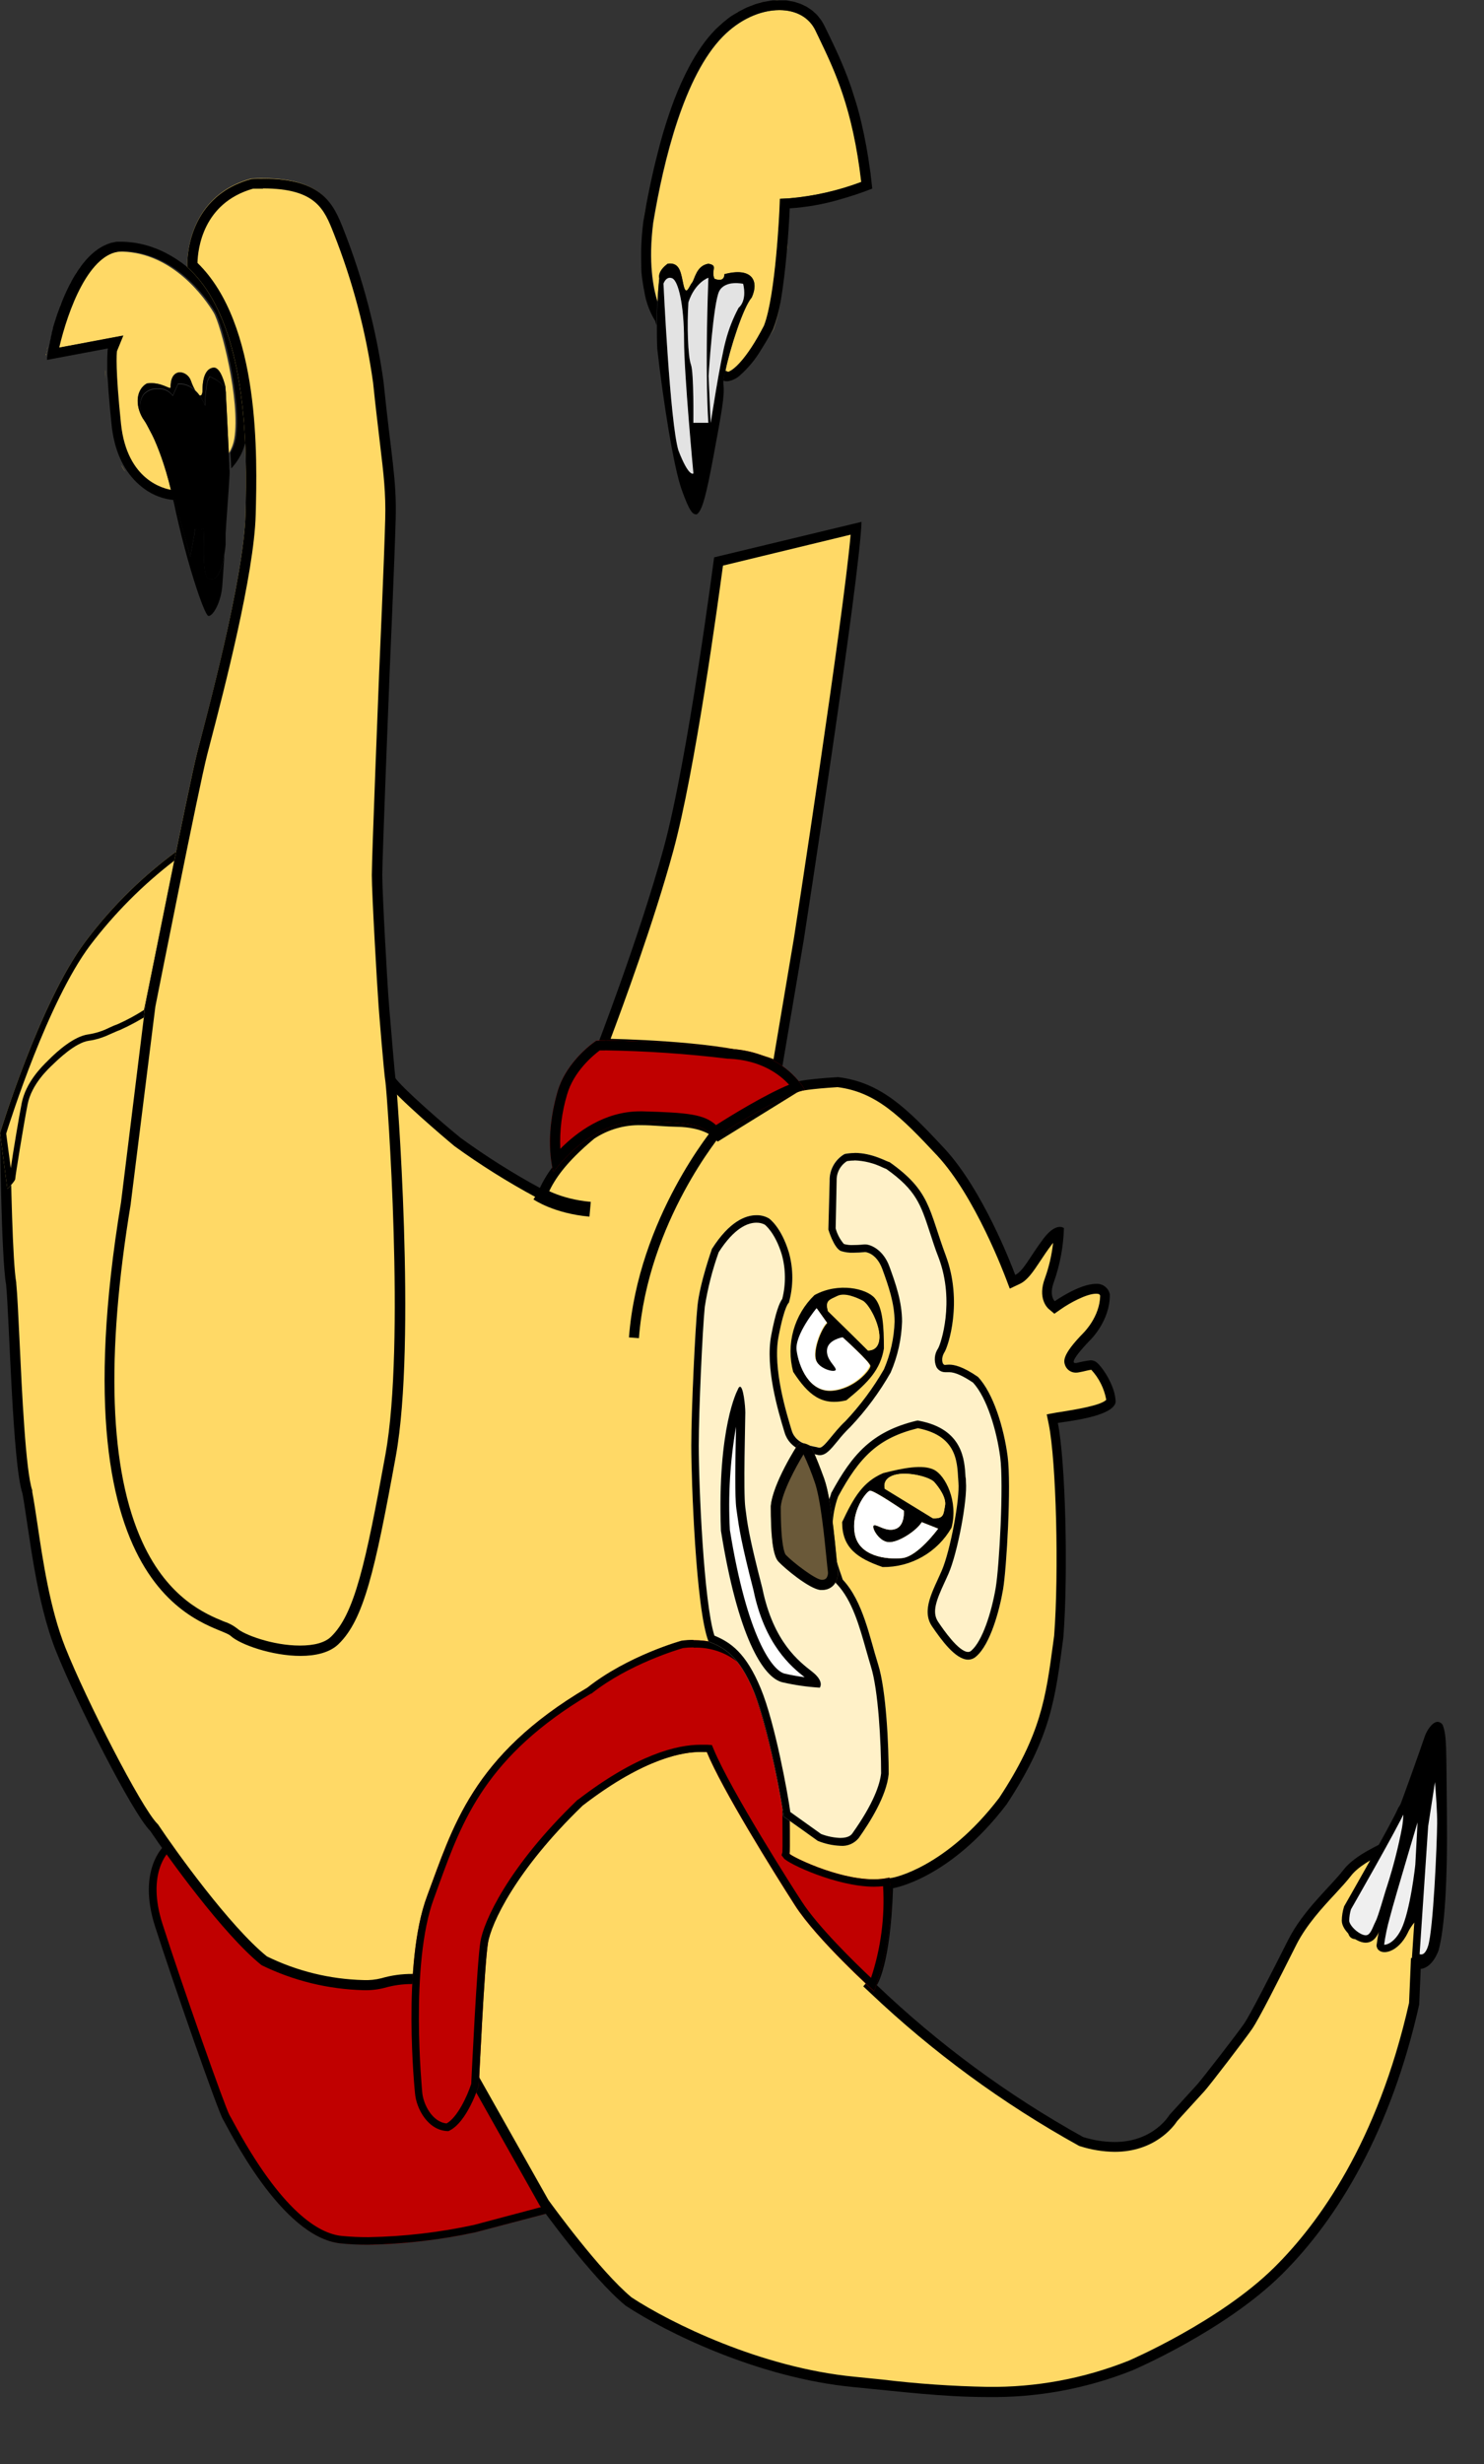 <svg width="200" height="332" viewBox="0 0 200 332" fill="none" xmlns="http://www.w3.org/2000/svg">
<rect x="0" y="0" width="200" height="332" fill="#333333" stroke="none"/>
<g id="Sloth">
<g id="Sloth_2">
<path id="Vector" d="M22.172 248.682C22.172 248.682 18.483 251.905 20.942 259.57C23.402 267.234 29.415 284.468 30.1 285.572C30.785 286.675 37.887 301.446 45.95 302.267C54.013 303.088 64.124 300.766 64.124 300.766L75.056 297.893L57.701 265.861C57.701 265.861 41.3 264.906 39.392 263.123C37.484 261.339 29.415 254.186 29.139 254.072C28.864 253.957 23.677 247.114 23.677 247.114L22.172 248.682Z" fill="#C00000"/>
<path id="Vector_2" d="M23.583 248.641C27.547 253.85 28.286 254.698 28.608 254.906C29.28 255.424 36.832 262.107 38.687 263.843C40.541 265.579 52.588 266.534 57.063 266.817L73.537 297.22L63.896 299.784C59.219 300.798 54.456 301.353 49.672 301.439C48.463 301.445 47.254 301.388 46.05 301.271C42.98 300.962 37.948 298.021 31.377 285.794C31.168 285.397 31.041 285.161 30.953 285.033C30.315 283.916 24.557 267.537 21.903 259.247C19.699 252.383 22.709 249.536 22.83 249.428H22.871V249.395L23.542 248.675L23.583 248.641ZM23.637 247.127L22.131 248.695C22.131 248.695 18.443 251.918 20.902 259.583C23.361 267.248 29.374 284.481 30.06 285.585C30.745 286.689 37.847 301.459 45.909 302.28C47.146 302.404 48.389 302.462 49.632 302.455C54.492 302.37 59.332 301.809 64.084 300.78L75.015 297.906L57.661 265.875C57.661 265.875 41.26 264.919 39.352 263.136C37.444 261.353 29.374 254.2 29.099 254.085C28.823 253.971 23.637 247.127 23.637 247.127Z" fill="black"/>
<path id="Vector_3" d="M133.08 322.327C128.329 322.235 123.586 321.898 118.869 321.318L115.093 320.941C102.254 319.703 89.951 313.539 84.677 310.12C80.283 306.473 73.726 297.402 73.302 296.816L56.364 266.656H55.988H55.585C54.239 266.647 52.9 266.833 51.607 267.207C50.747 267.425 49.86 267.518 48.974 267.483C44.336 267.367 39.779 266.244 35.617 264.193C30.544 260.155 23.052 249.684 20.835 246.326V246.272L20.788 246.225C18.47 243.931 11.093 229.557 8.17 222.229C6.087 216.993 5.127 210.513 4.354 205.298C4.125 203.797 3.917 202.384 3.682 201.146V201.092V201.045C2.768 198.353 2.285 188.104 1.928 180.594C1.774 177.23 1.633 174.37 1.498 172.997C0.887 169.7 0.699 154.222 0.679 152.776C3.769 143.072 11.462 137.931 17.388 135.326C18.247 135.008 19.161 134.866 20.076 134.909C29.482 134.909 51.486 144.33 52.709 145.535C53.657 147.076 60.1 152.607 61.679 153.879C65.124 156.384 68.734 158.655 72.483 160.676L73.081 160.952L73.343 160.353C74.196 158.556 75.62 156.268 79.692 152.876C81.679 151.553 84.025 150.874 86.411 150.932C87.251 150.932 88.07 150.986 88.937 151.039C89.696 151.093 90.482 151.14 91.289 151.154C94.93 151.221 96.449 152.601 96.462 152.614L96.838 152.964L97.282 152.701L107.36 146.443C107.36 146.443 108.22 146.1 112.903 145.804C118.406 146.517 121.765 149.842 126.777 155.225C132.011 160.851 136.009 171.564 136.184 172.048L136.439 172.721L137.111 172.405C137.984 171.988 138.663 170.965 139.604 169.552C140.054 168.879 140.558 168.112 141.149 167.324C141.901 166.335 142.432 166.079 142.694 166.019C142.585 168.224 142.157 170.403 141.424 172.486C140.564 174.753 141.592 175.743 141.713 175.85L142.11 176.2L142.54 175.897C143.413 175.278 146.033 173.683 147.693 173.683C147.964 173.646 148.239 173.71 148.465 173.865C148.691 174.019 148.852 174.252 148.916 174.518C148.916 177.735 146.497 180.07 146.477 180.096C143.729 182.903 143.998 183.535 144.125 183.838C144.193 183.997 144.308 184.132 144.454 184.224C144.601 184.315 144.772 184.359 144.945 184.349C145.034 184.358 145.124 184.358 145.214 184.349C145.603 184.275 145.886 184.201 146.181 184.141C146.442 184.064 146.71 184.014 146.981 183.993C147.099 183.994 147.215 184.026 147.317 184.087C147.787 184.349 149.641 186.907 149.682 188.892C149.547 189.363 148.479 190.238 143.171 190.991L142.439 191.099L141.767 191.227L141.901 191.9C142.923 196.92 143.312 211.94 142.647 220.587L142.513 221.589C141.498 229.113 140.833 234.079 135.122 242.787C127.731 252.504 120.341 253.769 120.274 253.782L119.723 253.87V254.428C119.393 264.421 117.667 267.113 117.653 267.14L117.331 267.611L117.747 268.008C126.159 275.996 135.549 282.883 145.691 288.506H145.751H145.818C147.252 288.97 148.747 289.215 150.253 289.232C155.5 289.232 157.825 285.868 158.168 285.329C158.544 284.919 161.252 281.965 161.883 281.292C162.515 280.619 167.319 274.334 168.226 273.001C169.133 271.669 171.76 266.494 174.199 261.669C175.542 258.977 177.719 256.649 179.453 254.778C180.293 253.877 181.012 253.103 181.562 252.383C182.651 250.963 184.68 249.913 185.889 249.287C186.689 248.87 186.978 248.715 187.153 248.48C187.712 247.431 188.192 246.343 188.59 245.223C188.826 244.651 189.094 243.998 189.148 243.877C189.403 243.46 192.615 234.288 192.635 234.207C192.884 233.42 193.529 232.652 193.764 232.652C193.8 232.676 193.831 232.706 193.858 232.74C194.254 233.877 194.268 235.088 194.308 240.371C194.308 241.522 194.308 242.861 194.348 244.408C194.449 253.298 194.066 259.57 193.253 262.578C192.494 264.516 191.526 264.596 191.486 264.596H190.868L190.814 265.215L190.613 269.98C186.319 288.977 178.264 300.04 172.257 305.975C164.752 313.377 152.504 318.666 152.376 318.72C146.244 321.183 139.686 322.409 133.08 322.327Z" fill="#FFD966"/>
<path id="Vector_4" d="M20.049 135.589C29.032 135.589 50.055 144.384 52.172 145.992C53.468 147.823 59.629 153.085 61.249 154.431C64.737 156.958 68.389 159.251 72.18 161.295L73.376 161.833L73.947 160.642C74.767 158.919 76.144 156.712 80.088 153.421C81.96 152.186 84.163 151.552 86.404 151.604C87.217 151.604 88.03 151.658 88.883 151.712C89.736 151.766 90.449 151.813 91.268 151.827C94.628 151.887 95.972 153.092 95.972 153.092L96.724 153.825L97.611 153.273L107.629 147.076C107.864 147.002 109.013 146.726 112.883 146.483C118.123 147.156 121.402 150.454 126.32 155.716C131.46 161.248 135.411 171.866 135.579 172.284L136.089 173.63L137.433 172.997C138.475 172.506 139.234 171.362 140.195 169.915C140.638 169.242 141.142 168.488 141.72 167.721L141.928 167.459C141.748 169.087 141.378 170.688 140.826 172.23C139.812 174.922 141.149 176.2 141.303 176.341L142.096 177.014L142.963 176.409C144.105 175.601 146.41 174.316 147.726 174.316C148.096 174.316 148.203 174.397 148.271 174.578C148.224 177.425 146.06 179.545 146.047 179.565C143.003 182.674 143.359 183.454 143.574 184.026C143.694 184.307 143.895 184.544 144.152 184.709C144.408 184.873 144.708 184.957 145.012 184.948C145.145 184.947 145.278 184.934 145.408 184.908C145.805 184.834 146.127 184.76 146.403 184.692C146.624 184.636 146.848 184.593 147.075 184.565C148.116 185.691 148.815 187.092 149.09 188.602C148.418 189.383 144.743 189.948 143.171 190.211L142.412 190.325L141.068 190.574L141.344 191.92C142.345 196.899 142.728 211.778 142.069 220.391L141.935 221.387C140.94 228.79 140.282 233.709 134.658 242.248C127.422 251.723 120.314 253.015 120.247 253.015L119.145 253.183V254.3C118.842 263.573 117.331 266.413 117.189 266.649L116.343 267.645L117.25 268.493C125.707 276.516 135.143 283.435 145.335 289.084L145.449 289.145L145.576 289.185C147.076 289.665 148.638 289.919 150.212 289.939C155.628 289.939 158.161 286.541 158.658 285.78L162.34 281.743C163.072 280.935 167.796 274.764 168.743 273.385C169.69 272.005 172.196 267.039 174.756 261.945C176.1 259.334 178.203 257.046 179.91 255.216C180.756 254.3 181.488 253.506 182.06 252.766C183.054 251.467 184.996 250.458 186.158 249.859C186.722 249.638 187.231 249.295 187.65 248.856C187.891 248.533 188.174 247.894 189.175 245.451C189.383 244.933 189.645 244.287 189.712 244.159L189.679 244.22C189.994 243.688 193.213 234.469 193.24 234.388C193.287 234.244 193.348 234.104 193.421 233.971C193.549 234.96 193.562 236.596 193.596 240.357C193.596 241.508 193.596 242.847 193.636 244.395C193.757 255.465 193.132 260.256 192.574 262.335C192.071 263.594 191.52 263.836 191.405 263.87L190.156 263.822L190.102 265.168L189.9 269.879C185.641 288.721 177.679 299.622 171.76 305.49C164.369 312.812 152.208 318.04 152.114 318.081C146.064 320.497 139.598 321.695 133.086 321.607C128.37 321.521 123.66 321.196 118.977 320.631L115.194 320.248C102.516 319.03 90.334 312.973 85.121 309.555C80.847 306.002 74.485 297.233 73.907 296.433L57.13 266.676L56.761 266.003L56.021 265.969H55.585C54.171 265.959 52.763 266.154 51.406 266.548C50.611 266.75 49.792 266.834 48.973 266.797C44.461 266.681 40.027 265.593 35.972 263.607C30.967 259.569 23.583 249.26 21.379 245.943L21.305 245.828L21.211 245.734C19.048 243.574 11.65 229.133 8.795 221.966C6.746 216.805 5.785 210.365 5.019 205.19C4.791 203.683 4.582 202.263 4.347 201.018V200.91V200.809C3.46 198.245 2.956 187.593 2.627 180.541C2.459 177.061 2.331 174.302 2.19 172.916V172.809C1.7 170.171 1.458 158.738 1.391 152.863C4.434 143.442 11.926 138.469 17.704 135.925C18.456 135.661 19.253 135.547 20.049 135.589ZM20.049 134.243C19.049 134.203 18.051 134.363 17.113 134.714C10.354 137.695 3.003 143.233 0 152.681C0 152.681 0.175 169.585 0.82 173.071C1.263 177.452 1.673 197.296 3.037 201.267C3.998 206.744 4.824 215.641 7.552 222.484C10.28 229.328 17.798 244.247 20.257 246.71C22.448 249.987 30.08 260.66 35.254 264.791C39.533 266.885 44.212 268.033 48.973 268.156C49.928 268.187 50.883 268.083 51.809 267.847C53.036 267.493 54.308 267.318 55.585 267.328H55.961L72.758 297.2C72.758 297.2 79.658 306.85 84.308 310.658C89.817 314.312 102.233 320.402 114.999 321.634C121.221 322.233 127.093 322.98 133.053 322.98C139.75 323.083 146.401 321.86 152.624 319.38C152.624 319.38 165.027 314.09 172.714 306.493C180.4 298.896 187.495 286.938 191.264 270.108L191.473 265.283C191.573 265.283 192.937 265.236 193.871 262.82C194.691 259.839 195.101 253.628 195 244.442C194.899 235.257 195 233.971 194.436 232.43C194.366 232.31 194.268 232.208 194.152 232.134C194.035 232.059 193.902 232.013 193.764 232C192.998 232 192.232 233.278 191.997 234.018C191.688 234.994 188.718 243.305 188.563 243.567C188.409 243.83 186.924 247.672 186.615 248.083C186.306 248.493 182.725 249.772 181.032 251.979C179.338 254.186 175.657 257.322 173.601 261.4C171.545 265.478 168.561 271.359 167.675 272.658C166.788 273.957 162.031 280.094 161.359 280.848L157.596 284.979C157.596 284.979 155.487 288.613 150.206 288.613C148.767 288.602 147.338 288.375 145.966 287.94C135.867 282.337 126.526 275.462 118.17 267.483C118.17 267.483 120.018 264.886 120.354 254.415C120.354 254.415 127.94 253.251 135.659 243.123C141.747 233.884 142.224 228.682 143.312 220.607C143.984 211.711 143.588 196.792 142.566 191.731C143.655 191.523 150.011 190.91 150.354 188.925C150.354 186.664 148.304 183.791 147.619 183.448C147.413 183.336 147.181 183.28 146.947 183.286C146.311 183.369 145.68 183.493 145.059 183.656H144.911C143.877 183.656 146.927 180.561 146.927 180.561C146.927 180.561 149.614 177.997 149.574 174.403C149.488 173.976 149.248 173.596 148.9 173.335C148.551 173.075 148.119 172.952 147.686 172.99C145.449 172.99 142.15 175.325 142.15 175.325C142.15 175.325 141.33 174.605 142.042 172.708C142.865 170.381 143.318 167.94 143.386 165.474C143.225 165.361 143.031 165.305 142.835 165.312C142.372 165.312 141.606 165.595 140.618 166.907C138.871 169.215 137.93 171.274 136.822 171.786C136.311 170.399 132.414 160.279 127.295 154.767C122.175 149.256 118.681 145.844 112.943 145.131C107.568 145.461 107.024 145.871 107.024 145.871L96.946 152.129C96.946 152.129 95.326 150.555 91.322 150.481C89.629 150.481 88.043 150.259 86.431 150.259C83.905 150.202 81.423 150.926 79.322 152.331C74.881 156.026 73.51 158.489 72.758 160.063C69.062 158.057 65.503 155.809 62.102 153.334C59.905 151.578 54.053 146.483 53.186 145.131C52.467 143.926 29.778 134.243 20.049 134.243Z" fill="black"/>
<path id="Vector_5" d="M8.688 39.804L8.902 39.326L8.688 39.804Z" fill="#FFD966"/>
<path id="Vector_6" d="M8.372 40.557L8.573 40.066L8.372 40.557Z" fill="#FFD966"/>
<path id="Vector_7" d="M8.076 41.311C8.137 41.143 8.204 40.981 8.271 40.813C8.204 40.981 8.17 41.143 8.076 41.311Z" fill="#FFD966"/>
<path id="Vector_8" d="M7.801 42.051C7.861 41.877 7.922 41.708 7.989 41.533C7.922 41.715 7.861 41.883 7.801 42.051Z" fill="#FFD966"/>
<path id="Vector_9" d="M7.317 43.505C7.371 43.33 7.431 43.148 7.492 42.967C7.431 43.148 7.371 43.33 7.317 43.505Z" fill="#FFD966"/>
<path id="Vector_10" d="M9.03 39.057L9.252 38.613L9.03 39.057Z" fill="#FFD966"/>
<path id="Vector_11" d="M7.102 44.205L7.263 43.68L7.102 44.205Z" fill="#FFD966"/>
<path id="Vector_12" d="M7.545 42.792L7.727 42.253L7.545 42.792Z" fill="#FFD966"/>
<path id="Vector_13" d="M9.393 38.324C9.467 38.175 9.548 38.041 9.622 37.9C9.548 38.014 9.467 38.175 9.393 38.324Z" fill="#FFD966"/>
<path id="Vector_14" d="M12.094 34.501L12.369 34.252L12.094 34.501Z" fill="#FFD966"/>
<path id="Vector_15" d="M11.093 35.625C11.18 35.511 11.268 35.41 11.355 35.309C11.268 35.41 11.18 35.511 11.093 35.625Z" fill="#FFD966"/>
<path id="Vector_16" d="M11.583 35.039C11.67 34.938 11.758 34.844 11.852 34.75C11.758 34.844 11.67 34.938 11.583 35.039Z" fill="#FFD966"/>
<path id="Vector_17" d="M10.636 36.251C10.716 36.13 10.804 36.022 10.884 35.908C10.804 35.995 10.716 36.13 10.636 36.251Z" fill="#FFD966"/>
<path id="Vector_18" d="M9.783 37.603C9.863 37.469 9.944 37.341 10.018 37.206C9.944 37.341 9.863 37.469 9.783 37.603Z" fill="#FFD966"/>
<path id="Vector_19" d="M10.185 36.91C10.259 36.782 10.347 36.661 10.427 36.54C10.36 36.668 10.273 36.782 10.185 36.91Z" fill="#FFD966"/>
<path id="Vector_20" d="M6.914 44.864C6.961 44.689 7.014 44.508 7.068 44.326C7.014 44.508 6.961 44.689 6.914 44.864Z" fill="#FFD966"/>
<path id="Vector_21" d="M6.08 48.404C6.078 48.373 6.078 48.341 6.08 48.31C6.078 48.341 6.078 48.373 6.08 48.404Z" fill="#FFD966"/>
<path id="Vector_22" d="M6.047 48.586C6.047 48.586 6.047 48.525 6.047 48.424C6.054 48.525 6.047 48.586 6.047 48.586Z" fill="#FFD966"/>
<path id="Vector_23" d="M14.217 51.022C14.217 50.571 14.177 50.167 14.163 49.81C14.217 50.167 14.217 50.571 14.217 51.022Z" fill="#FFD966"/>
<path id="Vector_24" d="M14.163 49.454C14.163 49.131 14.163 48.841 14.163 48.592C14.156 48.855 14.156 49.144 14.163 49.454Z" fill="#FFD966"/>
<path id="Vector_25" d="M17.502 64.406C17.29 64.143 17.09 63.869 16.904 63.585C17.09 63.869 17.29 64.143 17.502 64.406Z" fill="#FFD966"/>
<path id="Vector_26" d="M16.904 63.585C16.703 63.289 16.508 62.973 16.32 62.63C16.474 62.966 16.669 63.282 16.904 63.585Z" fill="#FFD966"/>
<path id="Vector_27" d="M14.533 55.019C14.385 53.377 14.284 52.065 14.23 51.022C14.284 52.065 14.385 53.377 14.533 55.019Z" fill="#FFD966"/>
<path id="Vector_28" d="M6.591 46.089L6.712 45.625L6.591 46.089Z" fill="#FFD966"/>
<path id="Vector_29" d="M6.463 46.621C6.497 46.479 6.531 46.325 6.571 46.17C6.531 46.325 6.497 46.479 6.463 46.621Z" fill="#FFD966"/>
<path id="Vector_30" d="M6.154 48.189C6.154 48.135 6.154 48.061 6.195 47.993C6.154 48.061 6.154 48.108 6.154 48.189Z" fill="#FFD966"/>
<path id="Vector_31" d="M6.746 45.49C6.786 45.329 6.833 45.154 6.88 44.979C6.826 45.154 6.786 45.329 6.746 45.49Z" fill="#FFD966"/>
<path id="Vector_32" d="M12.631 34.017L12.92 33.801L12.631 34.017Z" fill="#FFD966"/>
<path id="Vector_33" d="M6.349 47.105C6.349 46.964 6.416 46.816 6.45 46.654C6.416 46.816 6.383 46.964 6.349 47.105Z" fill="#FFD966"/>
<path id="Vector_34" d="M6.154 47.9C6.154 47.819 6.154 47.731 6.208 47.643C6.215 47.731 6.195 47.819 6.154 47.9Z" fill="#FFD966"/>
<path id="Vector_35" d="M6.255 47.536C6.255 47.422 6.302 47.3 6.336 47.179C6.302 47.3 6.276 47.435 6.255 47.536Z" fill="#FFD966"/>
<path id="Vector_36" d="M19.78 51.668C21.695 51.392 22.925 52.556 22.992 52.213C22.925 49.407 25.249 49.884 25.727 51.324C25.873 51.762 26.065 52.184 26.298 52.583C26.519 52.784 26.717 53.01 26.889 53.256C27.124 53.37 27.299 53.182 27.299 52.482C27.299 50.699 27.843 49.608 28.797 49.534C29.751 49.46 30.302 51.795 30.369 52.071C30.436 52.347 30.672 57.751 30.84 61.075C31.202 60.478 31.451 59.819 31.572 59.13C32.425 54.104 29.778 43.727 28.777 42.099C27.635 40.221 23.368 34.097 16.468 33.909H16.354C11.765 33.909 8.903 42.045 7.767 46.89L13.995 45.719L16.414 45.261L15.561 47.388C15.521 47.711 15.332 49.736 16.105 57.172C16.911 64.83 21.951 65.92 23.059 66.102C21.386 59.13 19.25 56.385 19.25 56.385C18.161 54.561 18.343 52.489 19.78 51.668Z" fill="#FFD966"/>
<path id="Vector_37" d="M32.277 61.277C32.572 60.672 32.783 60.029 32.902 59.366C32.956 59.023 33.003 58.693 33.03 58.289C33.03 58.666 32.956 59.023 32.902 59.366C32.783 60.029 32.572 60.672 32.277 61.277Z" fill="#FFD966"/>
<path id="Vector_38" d="M30.954 63.188C31.255 62.857 31.531 62.504 31.78 62.132C31.531 62.504 31.255 62.857 30.954 63.188Z" fill="#FFD966"/>
<path id="Vector_39" d="M13.196 33.593L13.491 33.411L13.196 33.593Z" fill="#FFD966"/>
<path id="Vector_40" d="M17.831 64.776C18.243 65.211 18.692 65.608 19.175 65.961C18.692 65.608 18.243 65.211 17.831 64.776Z" fill="#FFD966"/>
<path id="Vector_41" d="M33.03 58.289C33.03 57.906 33.077 57.515 33.084 57.105C33.077 57.529 33.063 57.906 33.03 58.289Z" fill="#FFD966"/>
<path id="Vector_42" d="M15.057 32.738L15.379 32.671L15.057 32.738Z" fill="#FFD966"/>
<path id="Vector_43" d="M14.533 55.019C14.6 55.692 14.674 56.486 14.761 57.313C14.835 58.085 14.965 58.849 15.151 59.602C14.965 58.849 14.835 58.085 14.761 57.313C14.674 56.486 14.6 55.719 14.533 55.019Z" fill="#FFD966"/>
<path id="Vector_44" d="M13.787 33.236L14.096 33.088L13.787 33.236Z" fill="#FFD966"/>
<path id="Vector_45" d="M14.405 32.947L14.728 32.839L14.405 32.947Z" fill="#FFD966"/>
<path id="Vector_46" d="M32.983 54.521L32.922 53.848C32.875 53.39 32.822 52.933 32.761 52.502L32.66 51.829C32.593 51.371 32.519 50.907 32.438 50.483C31.713 46.358 30.564 42.529 29.926 41.486L29.811 41.298C29.643 41.035 29.422 40.692 29.14 40.302C28.998 40.113 28.851 39.905 28.683 39.689C28.515 39.474 28.34 39.245 28.152 39.017C27.964 38.788 27.756 38.545 27.541 38.303C27.326 38.061 27.09 37.812 26.869 37.57C26.748 37.442 26.62 37.321 26.492 37.2C26.097 36.776 25.68 36.374 25.243 35.995C24.328 35.242 23.334 34.59 22.28 34.05C21.91 33.862 21.527 33.687 21.131 33.532C19.669 32.939 18.112 32.613 16.535 32.57H16.387H16.105C15.991 32.57 15.87 32.57 15.762 32.57C15.655 32.57 15.527 32.61 15.413 32.63L15.091 32.698C14.976 32.698 14.869 32.765 14.761 32.799L14.439 32.906L14.13 33.048L13.821 33.196L13.525 33.371L13.229 33.552L12.954 33.761L12.665 33.976L12.403 34.212L12.128 34.461L11.886 34.71C11.792 34.804 11.704 34.898 11.617 34.999C11.53 35.1 11.462 35.174 11.389 35.268C11.315 35.362 11.214 35.47 11.127 35.585L10.918 35.867C10.838 35.982 10.75 36.089 10.67 36.21L10.475 36.5C10.394 36.621 10.307 36.742 10.233 36.87L10.052 37.166C9.978 37.3 9.897 37.428 9.816 37.563L9.655 37.859C9.581 38 9.501 38.135 9.427 38.283L9.286 38.572L9.064 39.017C9.023 39.104 8.983 39.198 8.936 39.286L8.721 39.764L8.607 40.026L8.405 40.517L8.305 40.773C8.237 40.941 8.17 41.103 8.11 41.271C8.049 41.439 8.049 41.426 8.022 41.5C7.995 41.574 7.895 41.843 7.834 42.018L7.76 42.213L7.579 42.751C7.558 42.809 7.54 42.867 7.525 42.926C7.465 43.108 7.404 43.29 7.35 43.465C7.35 43.525 7.31 43.586 7.297 43.639L7.135 44.164C7.135 44.205 7.135 44.245 7.135 44.285C7.082 44.467 7.028 44.649 6.981 44.824V44.938C6.934 45.113 6.887 45.288 6.847 45.45V45.578L6.726 46.042V46.129C6.685 46.284 6.652 46.439 6.618 46.58C6.618 46.742 6.551 46.89 6.517 47.031V47.105C6.517 47.226 6.457 47.347 6.437 47.462V47.569C6.437 47.657 6.396 47.744 6.383 47.825V47.919C6.383 47.987 6.383 48.061 6.343 48.114V48.236C6.34 48.267 6.34 48.298 6.343 48.33C6.343 48.431 6.343 48.491 6.343 48.491L14.54 46.95C14.519 47.039 14.506 47.129 14.499 47.219C14.499 47.448 14.452 47.852 14.452 48.511C14.452 48.761 14.452 49.05 14.452 49.373C14.452 49.487 14.452 49.602 14.452 49.716C14.452 50.073 14.452 50.477 14.506 50.927C14.56 51.97 14.661 53.283 14.808 54.925C14.876 55.597 14.95 56.392 15.037 57.219C15.11 57.99 15.24 58.755 15.427 59.507C15.675 60.559 16.056 61.574 16.562 62.529C16.75 62.872 16.945 63.202 17.146 63.484C17.343 63.771 17.554 64.047 17.778 64.312C17.886 64.44 18 64.561 18.107 64.682C18.518 65.117 18.968 65.513 19.451 65.866C20.63 66.733 22.025 67.257 23.482 67.38H23.57C23.469 66.909 23.368 66.452 23.261 66.035C22.152 65.887 17.113 64.763 16.307 57.105C15.534 49.703 15.722 47.644 15.762 47.321L16.629 45.201L14.21 45.658L7.982 46.829C9.118 41.984 11.98 33.848 16.569 33.848H16.683C23.583 34.037 27.85 40.16 28.992 42.038C29.993 43.666 32.64 54.043 31.787 59.07C31.666 59.758 31.417 60.418 31.055 61.015C31.102 61.93 31.142 62.69 31.169 63.121C31.47 62.79 31.746 62.437 31.995 62.064C32.178 61.79 32.344 61.504 32.492 61.21C32.787 60.605 32.998 59.961 33.117 59.299C33.171 58.955 33.218 58.626 33.245 58.222C33.272 57.818 33.292 57.448 33.298 57.038C33.09 56.291 33.03 55.422 32.983 54.521Z" fill="black"/>
<path id="Vector_47" d="M27.017 70.651C26.957 70.661 26.895 70.661 26.835 70.651C26.895 70.661 26.957 70.661 27.017 70.651Z" fill="black"/>
<path id="Vector_48" d="M26.795 70.691C26.748 70.698 26.7 70.698 26.653 70.691C26.701 70.695 26.748 70.695 26.795 70.691Z" fill="black"/>
<path id="Vector_49" d="M26.587 70.645C26.513 70.609 26.45 70.552 26.405 70.483C26.45 70.552 26.513 70.609 26.587 70.645Z" fill="black"/>
<path id="Vector_50" d="M27.246 70.564L27.084 70.631L27.246 70.564Z" fill="black"/>
<path id="Vector_51" d="M28.454 77.333C28.431 77.316 28.413 77.292 28.4 77.266C28.413 77.292 28.431 77.316 28.454 77.333Z" fill="black"/>
<path id="Vector_52" d="M28.515 77.36C28.508 77.363 28.5 77.365 28.491 77.365C28.483 77.365 28.475 77.363 28.468 77.36C28.468 77.36 28.502 77.36 28.515 77.36Z" fill="black"/>
<path id="Vector_53" d="M28.387 77.246L28.347 77.151L28.387 77.246Z" fill="black"/>
<path id="Vector_54" d="M27.575 70.362L27.514 70.402L27.575 70.362Z" fill="black"/>
<path id="Vector_55" d="M28.199 76.163C28.199 76.115 28.199 76.068 28.199 76.021C28.199 75.974 28.192 76.115 28.199 76.163Z" fill="black"/>
<path id="Vector_56" d="M27.494 70.415L27.298 70.53C27.367 70.498 27.432 70.459 27.494 70.415Z" fill="black"/>
<path id="Vector_57" d="M28.219 76.439C28.223 76.396 28.223 76.353 28.219 76.31C28.223 76.353 28.223 76.396 28.219 76.439Z" fill="black"/>
<path id="Vector_58" d="M28.179 75.853C28.175 75.804 28.175 75.754 28.179 75.705C28.175 75.754 28.175 75.804 28.179 75.853Z" fill="black"/>
<path id="Vector_59" d="M28.145 73.68C28.142 73.624 28.142 73.567 28.145 73.511C28.142 73.567 28.142 73.624 28.145 73.68Z" fill="black"/>
<path id="Vector_60" d="M28.159 72.859C28.159 72.798 28.159 72.744 28.159 72.69C28.165 72.744 28.159 72.798 28.159 72.859Z" fill="black"/>
<path id="Vector_61" d="M28.152 73.249C28.149 73.197 28.149 73.145 28.152 73.094C28.149 73.145 28.149 73.197 28.152 73.249Z" fill="black"/>
<path id="Vector_62" d="M28.998 77.865C28.86 77.972 28.69 78.031 28.515 78.033C28.408 78.032 28.303 78.009 28.206 77.965C28.108 77.921 28.021 77.857 27.95 77.777C27.776 77.596 27.278 77.064 27.534 71.169C27.306 71.29 27.053 71.357 26.795 71.364C26.617 71.367 26.442 71.325 26.284 71.243C26.284 71.553 26.23 71.849 26.183 72.111L25.639 75.025L24.86 72.199C24.86 72.165 24.08 69.366 23.321 66.479C22.421 63.074 21.339 59.79 20.902 59.157C20.318 58.303 19.008 55.537 18.954 55.416V55.362V55.301C18.861 54.938 18.844 54.56 18.906 54.191C18.967 53.821 19.105 53.468 19.31 53.155C19.546 52.871 19.847 52.649 20.188 52.506C20.528 52.363 20.897 52.304 21.265 52.334H21.675C21.994 52.365 22.302 52.466 22.578 52.629C22.854 52.791 23.091 53.012 23.274 53.276L23.805 52.085L23.986 51.674H24.436C25.146 51.756 25.807 52.076 26.311 52.583C26.078 52.184 25.887 51.762 25.74 51.324C25.263 49.884 22.938 49.407 23.005 52.213C22.938 52.556 21.709 51.392 19.794 51.668C18.356 52.489 18.174 54.561 19.249 56.378C19.249 56.378 21.386 59.124 23.059 66.095C23.166 66.533 23.267 66.99 23.368 67.441C23.368 67.508 23.368 67.576 23.415 67.65C25.122 75.799 27.514 82.777 28.058 82.979C28.602 83.181 29.838 81.203 29.973 78.74C30.013 78.067 30.12 76.539 30.248 74.742C30.026 75.967 29.67 77.374 28.998 77.865Z" fill="black"/>
<path id="Vector_63" d="M28.165 75.53C28.162 75.476 28.162 75.422 28.165 75.368C28.162 75.422 28.162 75.476 28.165 75.53Z" fill="black"/>
<path id="Vector_64" d="M28.192 71.695V71.532C28.195 71.586 28.195 71.641 28.192 71.695Z" fill="black"/>
<path id="Vector_65" d="M20.002 53.35L20.117 53.263L20.002 53.35Z" fill="black"/>
<path id="Vector_66" d="M19.834 53.492L19.922 53.397L19.834 53.492Z" fill="black"/>
<path id="Vector_67" d="M20.217 53.202L20.365 53.135L20.217 53.202Z" fill="black"/>
<path id="Vector_68" d="M20.815 53.014C20.887 53.01 20.958 53.01 21.03 53.014C20.958 53.01 20.887 53.01 20.815 53.014Z" fill="black"/>
<path id="Vector_69" d="M20.485 53.088L20.668 53.047L20.485 53.088Z" fill="black"/>
<path id="Vector_70" d="M19.713 53.707C19.731 53.672 19.751 53.638 19.774 53.606C19.751 53.638 19.731 53.672 19.713 53.707Z" fill="black"/>
<path id="Vector_71" d="M19.518 54.689C19.521 54.656 19.521 54.622 19.518 54.588C19.521 54.622 19.521 54.656 19.518 54.689Z" fill="black"/>
<path id="Vector_72" d="M19.592 53.909C19.605 53.869 19.62 53.831 19.639 53.794C19.62 53.831 19.605 53.869 19.592 53.909Z" fill="black"/>
<path id="Vector_73" d="M22.239 53.236C22.285 53.266 22.328 53.299 22.368 53.337C22.328 53.299 22.285 53.266 22.239 53.236Z" fill="black"/>
<path id="Vector_74" d="M19.592 55.059C19.592 55.059 19.592 55.059 19.592 55.005C19.59 55.023 19.59 55.041 19.592 55.059Z" fill="black"/>
<path id="Vector_75" d="M23.979 54.717C23.979 54.616 23.946 54.514 23.932 54.427L23.979 54.717Z" fill="black"/>
<path id="Vector_76" d="M19.552 54.972C19.548 54.947 19.548 54.922 19.552 54.898C19.548 54.922 19.548 54.947 19.552 54.972Z" fill="black"/>
<path id="Vector_77" d="M21.809 53.02L21.917 53.061L21.809 53.02Z" fill="black"/>
<path id="Vector_78" d="M23.146 54.386C23.212 54.537 23.268 54.692 23.314 54.85C23.268 54.692 23.212 54.537 23.146 54.386Z" fill="black"/>
<path id="Vector_79" d="M23.919 54.346C23.919 54.151 23.865 53.982 23.845 53.868C23.865 53.982 23.886 54.164 23.919 54.346Z" fill="black"/>
<path id="Vector_80" d="M19.532 54.837C19.528 54.808 19.528 54.779 19.532 54.75C19.528 54.779 19.528 54.808 19.532 54.837Z" fill="black"/>
<path id="Vector_81" d="M22.018 53.101L22.139 53.169L22.018 53.101Z" fill="black"/>
<path id="Vector_82" d="M22.951 54.003C22.998 54.077 23.039 54.165 23.086 54.246C23.026 54.165 22.985 54.077 22.951 54.003Z" fill="black"/>
<path id="Vector_83" d="M22.481 53.424L22.609 53.566L22.481 53.424Z" fill="black"/>
<path id="Vector_84" d="M22.716 53.68L22.845 53.862L22.716 53.68Z" fill="black"/>
<path id="Vector_85" d="M30.839 61.082C30.671 57.758 30.416 52.267 30.369 52.078C30.322 51.89 29.758 49.474 28.797 49.541C27.836 49.608 27.299 50.705 27.299 52.489C27.299 53.161 27.124 53.377 26.889 53.263C27.186 53.679 27.43 54.131 27.614 54.608V54.676V54.743C27.598 53.59 27.708 52.439 27.944 51.311L28.239 50.692L28.851 50.995C29.106 51.123 30.389 51.816 30.389 52.913V72.004C30.678 67.966 30.987 63.706 30.947 63.505C30.947 63.505 30.947 63.336 30.913 63.121C30.927 62.758 30.886 61.997 30.839 61.082Z" fill="black"/>
<path id="Vector_86" d="M24.705 63.626C24.598 62.751 24.497 61.842 24.463 61.694C24.475 61.743 24.493 61.791 24.517 61.836C24.373 61.368 24.27 60.888 24.208 60.402L23.765 57.711C23.603 56.674 23.435 55.631 23.321 54.884C23.276 54.726 23.219 54.571 23.153 54.42C23.126 54.374 23.101 54.327 23.079 54.279C23.032 54.198 22.992 54.11 22.945 54.036C22.918 53.987 22.886 53.94 22.851 53.895L22.723 53.713L22.616 53.599L22.488 53.458L22.374 53.37C22.334 53.333 22.292 53.299 22.246 53.269L22.145 53.202L22.024 53.135C21.992 53.118 21.958 53.105 21.924 53.094L21.816 53.054H21.736H21.635H21.205H21.037C20.965 53.05 20.893 53.05 20.822 53.054H20.674L20.493 53.094L20.372 53.141L20.224 53.209L20.123 53.269L20.009 53.357L19.928 53.431L19.841 53.525L19.78 53.612C19.758 53.645 19.738 53.678 19.72 53.713L19.673 53.801C19.654 53.838 19.639 53.876 19.626 53.915C19.626 53.915 19.626 53.976 19.626 54.003C19.626 54.03 19.626 54.084 19.626 54.124C19.622 54.153 19.622 54.182 19.626 54.211V54.326C19.629 54.352 19.629 54.38 19.626 54.407V54.521C19.626 54.521 19.626 54.568 19.626 54.595C19.629 54.629 19.629 54.662 19.626 54.696C19.623 54.718 19.623 54.741 19.626 54.763C19.622 54.792 19.622 54.822 19.626 54.851C19.626 54.851 19.626 54.891 19.626 54.904C19.622 54.929 19.622 54.954 19.626 54.978C19.626 54.978 19.626 55.019 19.626 55.032C19.628 55.048 19.628 55.064 19.626 55.079C19.626 55.079 20.97 57.899 21.527 58.72C22.085 59.541 23.267 63.343 24.033 66.257C24.799 69.171 25.572 71.963 25.572 71.963C25.643 71.417 25.666 70.865 25.639 70.314C25.424 69.473 25.169 67.623 24.705 63.626Z" fill="#E3E3E3"/>
<path id="Vector_87" d="M29.758 52.98C29.758 52.24 28.595 51.668 28.595 51.668C28.044 52.818 28.327 68.969 28.327 68.969V69.043C28.329 69.09 28.329 69.137 28.327 69.184C28.327 69.272 28.327 69.372 28.327 69.5V70.617C28.327 70.691 28.327 70.759 28.327 70.833V70.987C28.327 71.061 28.327 71.135 28.327 71.216V71.351C28.327 71.425 28.327 71.492 28.327 71.566V71.728C28.327 71.795 28.327 71.869 28.327 71.943V72.098C28.327 72.178 28.327 72.259 28.327 72.347V72.488C28.327 72.562 28.327 72.643 28.327 72.724C28.327 72.804 28.327 72.831 28.327 72.892V73.127C28.323 73.179 28.323 73.231 28.327 73.282V73.518C28.323 73.574 28.323 73.63 28.327 73.686V74.843C28.327 74.911 28.327 74.985 28.327 75.052V75.213C28.327 75.281 28.327 75.341 28.327 75.402C28.323 75.456 28.323 75.51 28.327 75.563C28.323 75.622 28.323 75.68 28.327 75.738C28.323 75.788 28.323 75.837 28.327 75.886C28.327 75.947 28.327 76.001 28.327 76.055C28.327 76.108 28.327 76.149 28.327 76.196C28.327 76.243 28.327 76.297 28.327 76.344C28.33 76.386 28.33 76.429 28.327 76.472C28.33 76.514 28.33 76.557 28.327 76.6V76.721C28.323 76.757 28.323 76.793 28.327 76.829V76.929V77.024V77.118V77.185L28.367 77.279C28.379 77.306 28.398 77.329 28.421 77.347C28.428 77.35 28.436 77.351 28.444 77.351C28.452 77.351 28.46 77.35 28.468 77.347C28.492 77.353 28.517 77.353 28.542 77.347C29.361 76.734 29.704 73.309 29.704 73.309L29.758 52.98Z" fill="#E3E3E3"/>
<path id="Vector_88" d="M28.891 51.062C29.146 51.19 30.43 51.883 30.43 52.98L30.41 53.007V73.383C30.376 73.74 30.315 74.244 30.221 74.796C30.013 75.994 29.657 77.4 28.985 77.892C28.846 77.999 28.677 78.058 28.501 78.06C28.395 78.059 28.289 78.036 28.192 77.992C28.095 77.948 28.008 77.884 27.937 77.804C27.762 77.623 27.265 77.091 27.52 71.196C27.292 71.317 27.039 71.384 26.781 71.391C26.604 71.393 26.428 71.352 26.271 71.27C26.244 71.58 26.217 71.876 26.17 72.138L25.639 75.025L24.873 72.3C24.866 72.266 24.094 69.467 23.335 66.58C22.434 63.175 21.352 59.891 20.916 59.258C20.311 58.404 19.021 55.638 18.967 55.517V55.463V55.402C18.874 55.039 18.858 54.661 18.919 54.291C18.98 53.922 19.118 53.569 19.323 53.256C19.56 52.972 19.861 52.75 20.201 52.607C20.541 52.464 20.911 52.405 21.279 52.435H21.689C22.007 52.466 22.315 52.567 22.591 52.73C22.868 52.892 23.105 53.113 23.288 53.377L23.818 52.186L24 51.775H24.45C25.164 51.854 25.83 52.174 26.338 52.684C26.559 52.885 26.758 53.111 26.929 53.357C27.226 53.772 27.469 54.223 27.653 54.699C27.645 53.583 27.756 52.47 27.984 51.378L28.28 50.759L28.891 51.062Z" fill="black"/>
<path id="Vector_89" d="M114.737 11.837C115.026 12.685 115.315 13.593 115.584 14.562C115.315 13.593 114.999 12.685 114.737 11.837Z" fill="#FFD966"/>
<path id="Vector_90" d="M112.93 7.301C113.232 7.974 113.541 8.688 113.843 9.441C113.541 8.688 113.232 7.974 112.93 7.301Z" fill="#FFD966"/>
<path id="Vector_91" d="M109.093 1.151C109.201 1.225 109.315 1.285 109.416 1.366C109.315 1.285 109.201 1.225 109.093 1.151Z" fill="#FFD966"/>
<path id="Vector_92" d="M110.484 2.456C110.545 2.537 110.619 2.605 110.673 2.692C110.619 2.605 110.545 2.537 110.484 2.456Z" fill="#FFD966"/>
<path id="Vector_93" d="M109.826 1.729C109.913 1.81 110.014 1.884 110.094 1.972C110.014 1.884 109.913 1.81 109.826 1.729Z" fill="#FFD966"/>
<path id="Vector_94" d="M108.28 0.693C108.401 0.754 108.529 0.801 108.65 0.868C108.536 0.801 108.408 0.754 108.28 0.693Z" fill="#FFD966"/>
<path id="Vector_95" d="M106.479 0.135C106.627 0.135 106.775 0.175 106.916 0.209C106.775 0.175 106.627 0.155 106.479 0.135Z" fill="#FFD966"/>
<path id="Vector_96" d="M107.414 0.33C107.55 0.365 107.685 0.408 107.817 0.458C107.685 0.408 107.55 0.365 107.414 0.33Z" fill="#FFD966"/>
<path id="Vector_97" d="M98.135 51.472C98.754 51.372 99.33 51.089 99.788 50.658C99.334 51.086 98.763 51.37 98.148 51.472C98.148 51.472 98.155 51.472 98.135 51.472Z" fill="#FFD966"/>
<path id="Vector_98" d="M103.812 45.214C103.954 44.952 104.095 44.683 104.229 44.413C104.663 43.21 104.984 41.968 105.19 40.706C104.991 41.968 104.676 43.209 104.249 44.413C104.095 44.683 103.954 44.952 103.812 45.214Z" fill="#FFD966"/>
<path id="Vector_99" d="M116.067 16.48C116.577 18.634 116.976 20.813 117.263 23.008C116.976 20.813 116.577 18.634 116.067 16.48Z" fill="#FFD966"/>
<path id="Vector_100" d="M117.337 23.506C117.411 24.118 117.485 24.737 117.559 25.39C116.116 25.958 114.645 26.45 113.151 26.863C114.645 26.45 116.116 25.958 117.559 25.39C117.485 24.737 117.411 24.118 117.337 23.506Z" fill="#FFD966"/>
<path id="Vector_101" d="M89.985 35.551C91.725 35.295 91.779 36.937 92.135 38.478C92.491 40.019 92.908 38.525 93.264 38.115C93.62 37.704 93.828 35.807 95.468 35.551C96.852 35.753 95.777 36.372 96.287 37.57C97.725 38.135 97.631 36.957 97.631 36.957C101.32 35.982 102.334 37.825 101.32 40.087C100.164 41.399 98.404 46.897 97.772 49.952L98.168 50.113C98.84 49.905 100.614 48.525 103.013 43.875C104.598 39.77 105.096 28.135 105.102 28.021L105.149 26.789L106.379 26.729C109.709 26.442 112.985 25.699 116.114 24.522C114.952 14.589 112.58 9.63 110.477 5.235C110.296 4.859 110.115 4.489 109.94 4.118C109.113 2.369 107.34 1.366 105.069 1.366C102.428 1.366 99.64 2.672 97.409 4.946C92.243 10.229 89.461 21.487 88.043 30.02C87.371 35.362 88.043 38.768 88.628 40.652C88.722 38.687 88.863 37.523 88.863 37.523C88.863 37.523 88.534 36.628 89.985 35.551Z" fill="#FFD966"/>
<path id="Vector_102" d="M88.662 20.518C87.862 23.573 87.217 26.736 86.707 29.818C86.552 31.022 86.465 32.133 86.424 33.182C86.465 32.153 86.552 31.042 86.707 29.818C87.217 26.722 87.862 23.559 88.662 20.518Z" fill="#FFD966"/>
<path id="Vector_103" d="M88.662 20.518C89.269 18.135 90.011 15.79 90.886 13.492C90.011 15.79 89.269 18.135 88.662 20.518Z" fill="#FFD966"/>
<path id="Vector_104" d="M86.861 39.279C87.087 40.688 87.591 42.038 88.346 43.249C87.591 42.038 87.087 40.688 86.861 39.279Z" fill="#FFD966"/>
<path id="Vector_105" d="M92.988 8.842C93.48 7.927 94.025 7.042 94.621 6.191C94.025 7.042 93.48 7.927 92.988 8.842Z" fill="#FFD966"/>
<path id="Vector_106" d="M96.442 3.984C96.764 3.654 97.114 3.311 97.443 3.055C97.1 3.344 96.764 3.654 96.442 3.984Z" fill="#FFD966"/>
<path id="Vector_107" d="M98.908 1.972C99.123 1.837 99.331 1.696 99.58 1.568C99.331 1.676 99.123 1.837 98.908 1.972Z" fill="#FFD966"/>
<path id="Vector_108" d="M106.144 32.691C106.144 33.102 106.076 33.526 106.036 33.956C106.076 33.526 106.11 33.102 106.144 32.691Z" fill="#FFD966"/>
<path id="Vector_109" d="M97.793 2.779C98.021 2.597 98.243 2.416 98.464 2.248C98.243 2.416 98.021 2.597 97.793 2.779Z" fill="#FFD966"/>
<path id="Vector_110" d="M105.835 35.995C105.788 36.453 105.734 36.91 105.68 37.341C105.734 36.883 105.788 36.426 105.835 35.995Z" fill="#FFD966"/>
<path id="Vector_111" d="M104.403 0.034C104.591 0.034 104.78 0.034 104.968 0.034C104.78 0.007 104.591 0.02 104.403 0.034Z" fill="#FFD966"/>
<path id="Vector_112" d="M101.125 0.814C101.327 0.734 101.535 0.646 101.736 0.579C101.562 0.646 101.327 0.734 101.125 0.814Z" fill="#FFD966"/>
<path id="Vector_113" d="M102.233 0.431C102.428 0.377 102.63 0.31 102.831 0.262C102.63 0.33 102.435 0.377 102.233 0.431Z" fill="#FFD966"/>
<path id="Vector_114" d="M100.016 1.326C100.224 1.218 100.426 1.104 100.634 1.009C100.426 1.104 100.218 1.218 100.016 1.326Z" fill="#FFD966"/>
<path id="Vector_115" d="M103.329 0.175C103.521 0.135 103.716 0.101 103.913 0.074C103.721 0.101 103.526 0.135 103.329 0.175Z" fill="#FFD966"/>
<path id="Vector_116" d="M88.521 43.842C88.5 43.794 88.482 43.744 88.467 43.693C88.482 43.744 88.5 43.794 88.521 43.842Z" fill="#FFD966"/>
<path id="Vector_117" d="M86.686 38.297C86.579 37.623 86.491 36.83 86.444 35.975C86.491 36.83 86.579 37.603 86.686 38.297Z" fill="#FFD966"/>
<path id="Vector_118" d="M117.337 23.506C117.337 23.324 117.29 23.149 117.264 22.974C116.976 20.779 116.577 18.6 116.068 16.446C115.913 15.774 115.752 15.161 115.584 14.562C115.315 13.593 115.026 12.685 114.737 11.837C114.448 10.989 114.146 10.195 113.844 9.441C113.541 8.688 113.232 7.974 112.93 7.301C112.775 6.958 112.628 6.628 112.473 6.305C112.016 5.33 111.573 4.414 111.129 3.519C110.991 3.232 110.832 2.955 110.652 2.692C110.598 2.604 110.525 2.537 110.464 2.456C110.343 2.288 110.213 2.126 110.074 1.972C109.994 1.884 109.893 1.81 109.806 1.729C109.675 1.601 109.539 1.48 109.396 1.366C109.295 1.285 109.181 1.225 109.073 1.151C108.933 1.049 108.787 0.954 108.637 0.868C108.516 0.801 108.388 0.754 108.267 0.693C108.114 0.616 107.957 0.546 107.797 0.485C107.665 0.435 107.53 0.392 107.394 0.357C107.232 0.303 107.071 0.249 106.896 0.209C106.722 0.168 106.607 0.155 106.46 0.135C106.312 0.114 106.117 0.067 105.942 0.047H105.479C105.338 0.047 105.19 0.047 105.042 0.047H104.948C104.76 0.047 104.572 0.047 104.384 0.047C104.195 0.047 104.054 0.047 103.893 0.087C103.732 0.128 103.503 0.148 103.309 0.188L102.811 0.276C102.61 0.323 102.408 0.39 102.213 0.444C102.019 0.498 101.884 0.532 101.716 0.592C101.548 0.653 101.306 0.747 101.105 0.828C100.903 0.908 100.782 0.949 100.614 1.023C100.446 1.097 100.204 1.231 99.996 1.339C99.788 1.447 99.68 1.494 99.526 1.581C99.371 1.669 99.103 1.851 98.854 1.985L98.424 2.261C98.189 2.429 97.967 2.611 97.752 2.793C97.631 2.887 97.517 2.968 97.403 3.069C97.06 3.358 96.731 3.667 96.402 3.997C95.736 4.682 95.127 5.421 94.581 6.204C93.985 7.055 93.44 7.941 92.948 8.856C92.151 10.355 91.448 11.904 90.845 13.492C89.985 15.791 89.255 18.136 88.662 20.518C87.862 23.573 87.217 26.736 86.706 29.818C86.552 31.022 86.465 32.133 86.424 33.182C86.384 34.232 86.424 35.147 86.424 36.008C86.424 36.87 86.558 37.637 86.666 38.33C86.72 38.68 86.78 39.003 86.841 39.313C87.067 40.722 87.571 42.072 88.326 43.283C88.354 43.427 88.392 43.568 88.44 43.707C88.455 43.757 88.473 43.807 88.494 43.855V43.895C88.494 42.657 88.534 41.567 88.581 40.645C87.963 38.768 87.318 35.356 87.996 30.013C89.414 21.48 92.196 10.222 97.362 4.939C99.593 2.665 102.381 1.359 105.022 1.359C107.293 1.359 109.053 2.362 109.893 4.112C110.068 4.482 110.249 4.852 110.43 5.229C112.533 9.623 114.905 14.582 116.068 24.515C112.938 25.693 109.663 26.435 106.332 26.722L105.102 26.783L105.055 28.014C105.055 28.128 104.552 39.764 102.966 43.868C100.567 48.518 98.773 49.925 98.122 50.106L97.725 49.945C97.624 50.389 97.55 50.838 97.504 51.291C97.534 51.31 97.569 51.324 97.604 51.331H97.692L97.792 51.371H97.86H97.933H97.987H98.041H98.095C98.715 51.272 99.29 50.988 99.748 50.557C100.825 49.601 101.752 48.487 102.496 47.253C102.912 46.58 103.335 45.907 103.759 45.127C103.9 44.864 104.041 44.595 104.175 44.326C104.622 43.152 104.962 41.941 105.19 40.706C105.378 39.649 105.539 38.512 105.68 37.341C105.734 36.883 105.788 36.426 105.835 35.995C105.909 35.322 105.976 34.649 106.036 33.976C106.077 33.546 106.11 33.122 106.144 32.711C106.352 30.067 106.433 28.075 106.433 28.075C108.709 27.925 110.962 27.526 113.152 26.884C114.646 26.47 116.117 25.978 117.559 25.41C117.485 24.737 117.411 24.118 117.337 23.506Z" fill="black"/>
<path id="Vector_119" d="M97.765 49.931C98.397 46.876 100.157 41.379 101.313 40.066C102.334 37.805 101.313 35.962 97.624 36.937C97.624 36.937 97.725 38.115 96.28 37.55C95.77 36.372 96.845 35.753 95.461 35.531C93.821 35.786 93.62 37.684 93.257 38.095C92.894 38.505 92.491 39.992 92.128 38.458C91.765 36.924 91.718 35.275 89.978 35.531C88.527 36.608 88.849 37.482 88.849 37.482C88.849 37.482 88.708 38.647 88.614 40.611C88.567 41.533 88.534 42.63 88.527 43.862C88.527 44.831 88.527 45.88 88.581 46.991C89.333 53.72 90.764 62.872 91.859 65.947C92.955 69.023 93.364 69.312 93.875 69.312C94.627 68.901 95.172 66.782 96.2 61.237C97.228 55.692 97.698 53.202 97.496 51.816C97.477 51.644 97.477 51.47 97.496 51.298C97.557 50.837 97.647 50.381 97.765 49.931ZM91.423 60.698C90.294 56.95 89.407 38.216 89.407 38.216C89.407 38.216 89.77 37.139 90.59 37.502C91.409 37.866 92.175 41.096 92.175 45.766C92.175 50.436 93.405 63.78 93.405 63.78C93.405 63.78 92.827 64.393 91.423 60.698ZM93.438 56.97C93.438 56.97 93.526 50.241 93.116 49.131C92.706 48.02 92.565 43.862 92.773 40.733C93.694 38.041 95.461 37.428 95.461 37.428C94.97 50.833 95.461 56.943 95.461 56.943L93.438 56.97ZM95.776 56.97L95.487 50.625C95.487 50.625 96.119 40.719 96.939 39.185C97.758 37.651 100.15 38.222 100.15 38.222C100.701 40.618 99.539 41.439 99.539 41.439C98.791 42.848 98.213 44.341 97.819 45.887C97.04 48.72 95.756 56.97 95.756 56.97H95.776Z" fill="black"/>
<path id="Vector_120" d="M92.189 45.766C92.189 41.096 91.423 37.859 90.603 37.502C89.784 37.146 89.421 38.216 89.421 38.216C89.421 38.216 90.294 56.95 91.436 60.698C92.868 64.393 93.452 63.78 93.452 63.78C93.452 63.78 92.189 50.436 92.189 45.766Z" fill="#E3E3E3"/>
<path id="Vector_121" d="M95.468 37.428C95.468 37.428 93.674 38.014 92.78 40.733C92.572 43.862 92.713 48.041 93.123 49.131C93.532 50.221 93.445 56.97 93.445 56.97H95.461C95.461 56.97 94.977 50.833 95.468 37.428Z" fill="#E3E3E3"/>
<path id="Vector_122" d="M97.799 45.914C98.202 44.367 98.789 42.873 99.546 41.466C99.546 41.466 100.708 40.645 100.157 38.249C100.157 38.249 97.766 37.704 96.946 39.212C96.126 40.719 95.495 50.651 95.495 50.651L95.784 56.997C95.784 56.997 97.04 48.72 97.799 45.914Z" fill="#E3E3E3"/>
<path id="Vector_123" d="M0 152.675C0 152.675 5.328 135.118 11.476 126.908C15.183 121.955 19.645 117.618 24.698 114.055L20.123 136.592C18.878 137.39 17.578 138.098 16.233 138.711C14.936 139.189 13.841 139.936 12 140.178C10.159 140.42 7.76 142.749 7.149 143.368C6.537 143.987 4.28 146.06 3.729 148.751C3.178 151.443 2.056 158.502 2.056 158.845C2.056 159.189 0.994 160.191 0.994 160.191L0 152.675Z" fill="#FFD966"/>
<path id="Vector_124" d="M23.496 115.939L19.404 136.087C18.299 136.793 17.145 137.418 15.95 137.958C15.534 138.106 15.137 138.287 14.761 138.456C13.858 138.915 12.887 139.226 11.886 139.377C9.977 139.633 7.733 141.625 6.571 142.796L6.43 142.937C5.624 143.725 3.494 145.824 2.929 148.617C2.546 150.541 1.787 155.104 1.451 157.405L0.833 152.742C1.398 150.945 6.457 134.976 12.134 127.393C15.399 123.088 19.225 119.241 23.509 115.953L23.496 115.939ZM24.698 114.055C19.645 117.618 15.183 121.955 11.476 126.908C5.328 135.118 0 152.675 0 152.675L0.988 160.205C0.988 160.205 2.049 159.141 2.049 158.859C2.049 158.576 3.178 151.537 3.722 148.798C4.266 146.06 6.524 144.007 7.142 143.415C7.76 142.823 10.145 140.474 11.993 140.225C13.841 139.976 14.929 139.236 16.226 138.758C17.574 138.145 18.876 137.437 20.123 136.639L24.698 114.055Z" fill="black"/>
<path id="Vector_125" d="M25.243 35.995C25.243 35.995 24.698 26.574 33.856 24.071C43.215 23.593 44.788 27.287 46.225 30.915C48.82 37.501 50.624 44.372 51.6 51.385C52.629 61.479 53.374 64.447 53.24 69.924C53.105 75.402 52.42 90.657 52.42 90.657C52.42 90.657 51.453 115.401 51.453 117.877C51.453 120.354 52.165 132.897 52.373 135.528C52.581 138.159 53.153 145.077 53.273 145.622C53.394 146.167 56.095 180.763 53.273 196.233C50.452 211.704 48.953 218.265 45.54 221.549C42.127 224.833 32.969 222.222 31.054 220.459C29.14 218.696 7.142 217.31 16.273 162.015L19.592 135.427C19.592 135.427 25.397 105.98 26.586 101.35C27.776 96.72 32.862 78.047 33.084 69.319C33.305 60.591 33.467 43.444 25.243 35.995Z" fill="#FFD966"/>
<path id="Vector_126" d="M35.435 25.39C42.584 25.39 43.693 28.189 44.976 31.446C47.541 37.921 49.322 44.681 50.284 51.58C50.626 54.945 50.956 57.549 51.197 59.655C51.715 63.989 52.004 66.385 51.916 69.938C51.782 75.321 51.103 90.496 51.097 90.65C51.056 91.667 50.109 115.448 50.109 117.911C50.109 120.374 50.821 132.897 51.029 135.636C51.029 135.723 51.735 144.572 51.95 145.811C52.199 147.661 54.637 181.126 51.95 195.957C49.262 210.789 47.751 217.525 44.599 220.546C43.78 221.334 42.349 221.724 40.42 221.724C36.712 221.724 32.828 220.23 31.955 219.416C31.421 219.001 30.818 218.685 30.174 218.48C27.749 217.484 22.703 215.412 19.209 207.835C14.755 198.171 14.217 182.781 17.623 162.203V162.143L20.936 135.643C21.205 134.297 26.774 106.161 27.923 101.68C28.038 101.229 28.192 100.643 28.374 99.944C30.134 93.214 34.252 77.38 34.461 69.359C34.662 61.634 35.133 43.72 26.613 35.423C26.66 33.572 27.332 27.348 34.105 25.423C34.575 25.423 35.039 25.423 35.449 25.423L35.435 25.39ZM35.449 24.077C34.951 24.077 34.42 24.077 33.87 24.118C24.698 26.621 25.243 35.995 25.243 35.995C33.466 43.397 33.305 60.584 33.084 69.305C32.862 78.026 27.776 96.68 26.586 101.337C25.397 105.993 19.592 135.427 19.592 135.427L16.313 161.981C7.162 217.276 29.16 218.642 31.095 220.425C32.344 221.583 36.665 223.117 40.501 223.117C42.517 223.117 44.418 222.686 45.607 221.542C49.02 218.258 50.526 211.69 53.341 196.227C56.156 180.763 53.462 146.134 53.341 145.615C53.22 145.097 52.669 138.213 52.44 135.555C52.212 132.897 51.52 120.367 51.52 117.904C51.52 115.441 52.508 90.698 52.508 90.698C52.508 90.698 53.179 75.442 53.327 69.965C53.475 64.487 52.716 61.546 51.688 51.425C50.712 44.413 48.907 37.541 46.313 30.955C44.969 27.543 43.491 24.071 35.522 24.071L35.449 24.077Z" fill="black"/>
<path id="Vector_127" d="M104.759 143.664C99.781 141.161 85.275 140.696 81.324 140.616C82.621 137.204 87.264 124.768 90.059 114.519C93.109 103.436 96.361 79.278 96.858 75.644L115.402 71.149C114.723 80.873 107.743 126.026 107.669 126.497L104.759 143.664Z" fill="#FFD966"/>
<path id="Vector_128" d="M114.643 72.024C113.655 83.309 107.078 125.939 107.004 126.376L104.249 142.715C98.874 140.595 87.123 140.091 82.292 139.97C83.924 135.629 88.124 124.23 90.717 114.728C93.7 103.833 96.764 81.129 97.436 76.209L114.629 72.044L114.643 72.024ZM116.108 70.315L96.24 75.099C96.24 75.099 92.719 102.306 89.421 114.351C86.122 126.397 80.35 141.268 80.35 141.268C80.35 141.268 101.178 141.47 105.257 144.754L108.334 126.585C108.334 126.585 115.886 77.811 116.108 70.315Z" fill="black"/>
<path id="Vector_129" d="M74.579 157.944C74.579 157.944 79.389 150.891 86.538 151.1C93.687 151.308 94.87 151.578 96.24 153.361C96.24 153.361 104.914 147.681 108.468 146.854C108.468 146.854 105.821 141.659 98.229 141.315C90.019 140.299 81.278 140.084 80.35 140.219C80.35 140.219 76.353 142.816 75.123 147.13C73.894 151.443 73.894 155.137 74.579 157.944Z" fill="#C00000"/>
<path id="Vector_130" d="M81.54 141.524C87.063 141.608 92.577 141.983 98.061 142.648H98.202C102.596 142.843 105.116 144.801 106.345 146.154C103.087 147.5 98.531 150.306 96.502 151.598C94.903 150.131 92.726 149.916 86.606 149.741H86.263C81.419 149.741 77.669 152.614 75.513 154.794C75.408 152.329 75.714 149.864 76.42 147.5C77.313 144.35 79.974 142.17 80.821 141.538H81.54V141.524ZM81.54 140.192C81.143 140.182 80.746 140.196 80.35 140.232C80.35 140.232 76.353 142.83 75.123 147.143C73.894 151.457 73.894 155.151 74.579 157.957C74.579 157.957 79.228 151.107 86.229 151.107H86.538C93.707 151.308 94.87 151.584 96.24 153.368C96.24 153.368 104.914 147.688 108.468 146.86C108.468 146.86 105.821 141.665 98.229 141.322C92.69 140.643 87.119 140.261 81.54 140.178V140.192Z" fill="black"/>
<path id="Vector_131" d="M55.928 282.012C55.928 282.012 54.147 264.63 57.567 255.458C60.987 246.286 63.614 236.575 79.155 227.403C84.624 223.09 91.867 221.105 91.867 221.105C91.867 221.105 96.812 220.25 100.178 223.312C103.544 226.374 106.413 243.5 106.413 243.5C106.413 243.5 106.473 249.556 106.413 249.772C106.352 249.987 114.616 254.22 119.85 252.988C119.85 253.331 121.013 259.22 117.801 268.318C117.801 268.318 110.081 261.339 107.145 256.757C104.209 252.174 97.302 241.084 95.253 236.084C94.144 236.017 88.628 235.472 78.516 243.271C69.426 252.019 66.147 259.22 65.751 261.817C65.28 264.791 64.534 280.989 64.534 280.989C64.534 280.989 62.962 286.049 60.436 287.146C57.769 287.146 56.102 284.212 55.928 282.012Z" fill="#C00000"/>
<path id="Vector_132" d="M93.499 222.007C95.698 221.923 97.851 222.653 99.546 224.059C101.817 226.125 104.309 236.845 105.445 243.574C105.445 246.158 105.485 249.038 105.445 249.577L105.331 249.974L105.633 250.377C106.177 251.104 112.775 254.213 117.787 254.213C118.198 254.211 118.608 254.189 119.017 254.146C119.263 258.33 118.711 262.523 117.391 266.501C115.153 264.394 110.215 259.576 108.045 256.198C107.051 254.698 98.524 241.34 96.186 235.707L95.944 235.129L95.313 235.088H95.239C95.058 235.088 94.775 235.088 94.399 235.088C91.268 235.088 85.859 236.374 77.898 242.491H77.857L77.817 242.531C68.411 251.575 65.159 258.991 64.742 261.642C64.279 264.502 63.587 279.138 63.506 280.787C62.948 282.516 61.618 285.309 60.194 286.11C58.279 285.942 57.036 283.566 56.901 281.891C56.901 281.716 55.188 264.637 58.48 255.794C58.729 255.121 58.971 254.449 59.213 253.776C62.297 245.31 65.495 236.555 79.638 228.204H79.698L79.752 228.164C84.751 224.22 91.403 222.249 92.054 222.06C92.515 222 92.98 221.971 93.445 221.973L93.499 222.007ZM93.445 220.963C92.908 220.958 92.371 220.994 91.839 221.071C91.839 221.071 84.623 223.07 79.154 227.403C63.58 236.575 61.013 246.293 57.567 255.458C54.12 264.623 55.927 282.012 55.927 282.012C56.102 284.212 57.768 287.146 60.435 287.146C62.962 286.049 64.534 280.989 64.534 280.989C64.534 280.989 65.28 264.791 65.763 261.824C66.173 259.226 69.452 252.039 78.529 243.278C87.049 236.71 92.303 236.064 94.412 236.064C94.809 236.064 95.084 236.064 95.266 236.064C97.315 241.064 104.215 252.147 107.158 256.736C110.101 261.326 117.814 268.297 117.814 268.297C121.046 259.226 119.877 253.352 119.877 252.995C119.182 253.151 118.472 253.228 117.76 253.224C112.661 253.224 106.338 249.96 106.412 249.778C106.486 249.597 106.412 243.507 106.412 243.507C106.412 243.507 103.55 226.374 100.177 223.319C98.02 221.354 95.205 221.004 93.459 221.004L93.445 220.963Z" fill="black"/>
<g id="FACE">
<path id="Vector_133" d="M95.931 168.28C95.931 168.28 94.292 172.896 93.983 175.965C93.674 179.033 93.163 190.036 93.163 194.76C93.163 199.484 93.781 216.865 95.488 221.179C97.503 221.959 99.566 222.989 101.615 227.969C103.665 232.948 105.593 244.032 105.593 244.752C106.413 245.317 110.202 248.036 110.202 248.036C110.202 248.036 114.233 249.731 115.738 247.625C117.243 245.519 119.481 241.979 119.77 239.005C119.77 235.411 119.467 227.76 118.338 224.2C117.21 220.641 116.323 215.735 113.575 212.808C113.367 211.987 111.008 206.953 112.957 201.617C115.859 196.233 118.392 193.717 123.707 192.411C129.377 193.508 128.968 197.546 129.169 199.733C129.371 201.92 128.081 208.938 126.918 211.63C125.756 214.322 124.117 216.966 125.622 219.153C127.127 221.34 129.653 224.84 131.561 223.191C133.469 221.542 134.705 216.966 135.183 214.16C135.66 211.354 136.311 200.13 135.801 196.233C135.29 192.337 133.852 187.68 131.796 185.52C128.82 183.501 127.731 183.912 127.355 183.912C126.979 183.912 126.771 183.024 127.288 182.203C127.805 181.382 129.781 175.393 127.463 169.168C125.145 162.943 125.413 160.487 119.877 156.578C119.534 156.578 116.874 154.862 113.797 155.481C113.164 155.846 112.643 156.376 112.288 157.015C111.933 157.654 111.758 158.377 111.781 159.108L111.64 165.676C111.64 165.676 112.365 168.138 113.32 168.562C114.274 168.986 116.598 168.704 116.598 168.704C116.598 168.704 118.103 168.771 118.923 171.025C119.743 173.28 120.562 175.615 120.562 178.078C120.494 180.294 120.007 182.477 119.125 184.511C117.674 187.032 115.933 189.374 113.938 191.489C112.312 192.983 110.968 195.237 110.383 195.035C109.799 194.834 107.306 194.76 106.695 192.707C106.083 190.655 104.095 184.43 104.921 180.117C105.747 175.803 106.319 175.527 106.319 175.527C106.937 173.313 106.937 170.972 106.319 168.758C105.264 165.265 103.631 164.168 103.631 164.168C103.631 164.168 100.063 161.773 95.931 168.28Z" fill="#FFF1C8"/>
<path id="Vector_134" d="M115.167 156.355C116.478 156.402 117.764 156.723 118.943 157.298C119.151 157.385 119.306 157.459 119.447 157.506C123.478 160.366 124.09 162.297 125.339 166.113C125.669 167.109 126.011 168.239 126.522 169.518C128.719 175.42 126.777 181.113 126.435 181.671C126.183 182.041 126.031 182.469 125.992 182.914C125.953 183.359 126.029 183.807 126.213 184.215C126.33 184.417 126.497 184.586 126.698 184.704C126.9 184.822 127.128 184.885 127.362 184.888H127.637C127.725 184.888 127.819 184.888 127.933 184.888C128.679 184.888 129.787 185.379 131.145 186.301C133.026 188.353 134.336 192.801 134.8 196.334C135.283 200.035 134.672 211.139 134.188 213.965C133.63 217.242 132.401 221.118 130.909 222.404C130.795 222.518 130.641 222.583 130.479 222.585C129.21 222.585 127.12 219.55 126.448 218.548C125.548 217.236 126.179 215.634 127.322 213.164C127.496 212.781 127.678 212.397 127.839 212.02C129.048 209.241 130.399 202.095 130.177 199.679C130.177 199.463 130.177 199.228 130.123 199.006C129.996 196.725 129.781 192.573 123.895 191.442L123.68 191.402L123.465 191.442C117.499 192.896 114.851 195.971 112.043 201.146L112.009 201.206V201.28C110.195 206.26 111.828 210.883 112.446 212.626C112.507 212.801 112.58 212.996 112.594 213.057L112.654 213.312L112.836 213.501C114.851 215.654 115.826 219.133 116.692 222.195C116.928 223.009 117.143 223.783 117.364 224.517C118.379 227.7 118.748 234.86 118.748 238.938C118.594 240.371 117.788 242.928 114.885 247.013C114.778 247.174 114.442 247.645 113.246 247.645C112.36 247.612 111.486 247.432 110.659 247.114L106.513 244.153C106.171 241.656 104.444 232.161 102.549 227.558C100.534 222.673 98.437 221.28 96.281 220.385C94.843 215.869 94.171 200.19 94.171 194.76C94.171 190.116 94.675 179.175 94.984 176.079C95.377 173.574 96.005 171.111 96.858 168.724C98.968 165.44 100.782 164.747 101.938 164.747C102.327 164.737 102.713 164.825 103.06 165.003C103.06 165.003 104.444 166.019 105.364 169.04C105.902 170.993 105.923 173.052 105.425 175.016C105.049 175.534 104.538 176.765 103.94 179.921C103.107 184.275 104.887 190.17 105.647 192.707L105.741 193.01C106.413 195.291 108.744 195.742 109.732 195.931L110.074 196.005C110.204 196.05 110.34 196.073 110.477 196.072C111.317 196.072 111.935 195.318 112.876 194.174C113.415 193.488 114.001 192.841 114.63 192.236C116.719 190.027 118.535 187.573 120.038 184.928C120.977 182.758 121.497 180.429 121.57 178.064C121.57 175.372 120.67 172.862 119.87 170.662C119.071 168.461 117.452 167.708 116.645 167.674H116.565H116.484C116.484 167.674 115.765 167.755 115.013 167.755C114.58 167.782 114.146 167.735 113.729 167.614C113.208 167.005 112.83 166.288 112.621 165.514L112.755 159.114V159.014C112.749 158.501 112.875 157.996 113.121 157.547C113.367 157.098 113.725 156.72 114.159 156.45C114.493 156.396 114.83 156.369 115.167 156.369V156.355ZM115.167 155.36C114.716 155.361 114.266 155.406 113.823 155.494C113.191 155.859 112.67 156.39 112.315 157.028C111.96 157.667 111.784 158.391 111.808 159.121L111.64 165.676C111.64 165.676 112.365 168.138 113.32 168.562C113.866 168.739 114.439 168.816 115.013 168.791C115.542 168.789 116.072 168.76 116.598 168.704C116.598 168.704 118.103 168.771 118.923 171.025C119.743 173.28 120.562 175.615 120.562 178.078C120.494 180.294 120.007 182.477 119.125 184.511C117.674 187.032 115.933 189.374 113.938 191.489C112.365 192.929 111.109 195.062 110.464 195.062H110.383C109.765 194.854 107.306 194.787 106.695 192.734C106.083 190.682 104.095 184.43 104.921 180.117C105.747 175.803 106.319 175.527 106.319 175.527C106.937 173.313 106.937 170.972 106.319 168.758C105.264 165.265 103.631 164.168 103.631 164.168C103.117 163.872 102.531 163.723 101.938 163.738C100.513 163.738 98.323 164.532 95.945 168.28C95.945 168.28 94.305 172.896 93.996 175.978C93.687 179.06 93.163 190.036 93.163 194.76C93.163 199.484 93.781 216.865 95.488 221.179C97.503 221.959 99.566 222.989 101.615 227.969C103.665 232.948 105.593 244.032 105.593 244.752C106.413 245.317 110.202 248.036 110.202 248.036C111.179 248.435 112.218 248.663 113.272 248.708C113.738 248.747 114.207 248.672 114.637 248.487C115.066 248.303 115.445 248.016 115.738 247.652C117.223 245.546 119.481 242.006 119.77 239.032C119.77 235.438 119.467 227.787 118.338 224.227C117.21 220.667 116.323 215.762 113.575 212.835C113.367 212.014 111.008 206.98 112.957 201.644C115.859 196.26 118.392 193.743 123.707 192.438C129.377 193.535 128.968 197.572 129.169 199.759C129.371 201.947 128.081 208.938 126.918 211.63C125.756 214.322 124.117 216.966 125.622 219.153C126.851 220.95 128.773 223.622 130.479 223.622C130.881 223.617 131.266 223.463 131.561 223.191C133.476 221.549 134.705 216.966 135.183 214.16C135.66 211.354 136.311 200.13 135.801 196.233C135.29 192.337 133.852 187.68 131.796 185.52C129.72 184.087 128.564 183.872 127.926 183.872C127.644 183.872 127.469 183.912 127.355 183.912C126.979 183.912 126.771 183.024 127.288 182.203C127.805 181.382 129.781 175.393 127.463 169.168C125.145 162.943 125.413 160.487 119.877 156.578C119.588 156.578 117.633 155.346 115.174 155.346L115.167 155.36Z" fill="black"/>
<path id="Vector_135" d="M99.418 187.27C99.418 187.27 96.65 192.297 97.161 206.247C99.418 220.378 102.798 226.058 105.465 226.67C107.116 227.048 108.794 227.289 110.484 227.39C110.484 227.39 111.156 226.569 109.456 225.237C107.757 223.904 104.229 221.3 102.738 213.978C100.856 206.704 100.722 205.23 100.447 203.111C100.171 200.991 100.447 191.462 100.447 190.325C100.447 189.188 100.043 185.668 99.418 187.27Z" fill="white"/>
<path id="Vector_136" d="M99.197 192.236C99.089 197.108 99.022 201.778 99.244 203.299C99.277 203.528 99.311 203.75 99.338 203.972C99.6 205.829 99.869 207.747 101.548 214.268C103.067 221.623 106.628 224.564 108.442 225.99C107.656 225.883 106.715 225.728 105.754 225.506C104.102 225.122 100.702 220.614 98.364 206.139C98.117 201.488 98.396 196.824 99.197 192.236ZM99.728 186.853C99.633 186.853 99.526 186.974 99.418 187.263C99.418 187.263 96.65 192.29 97.161 206.253C99.418 220.385 102.798 226.064 105.465 226.677C107.116 227.055 108.794 227.296 110.484 227.397C110.484 227.397 111.156 226.576 109.456 225.243C107.757 223.911 104.229 221.307 102.738 213.985C100.856 206.711 100.722 205.237 100.447 203.117C100.171 200.998 100.447 191.469 100.447 190.332C100.447 189.403 100.178 186.846 99.734 186.846L99.728 186.853Z" fill="black"/>
<path id="Vector_137" d="M107.441 194.76C107.441 194.76 104.162 199.827 103.893 202.902C103.893 206.395 104.095 209.477 104.914 210.365C105.734 211.253 109.087 214.059 110.585 214.194C112.083 214.328 113.118 213.171 112.91 211.502C112.701 209.833 112.157 202.209 111.062 199.208C109.967 196.206 109.355 194.894 109.087 194.76C108.818 194.625 107.85 194.134 107.441 194.76Z" fill="#6A5939"/>
<path id="Vector_138" d="M108.28 195.937C108.851 197.151 109.354 198.395 109.785 199.665C110.612 201.933 111.129 207.451 111.398 210.096C111.465 210.769 111.519 211.354 111.566 211.691C111.597 211.855 111.596 212.025 111.561 212.189C111.527 212.353 111.46 212.508 111.364 212.646C111.293 212.719 111.207 212.777 111.112 212.814C111.017 212.851 110.915 212.867 110.813 212.861H110.692C109.859 212.787 106.903 210.553 105.895 209.497C105.741 209.295 105.223 208.245 105.223 203.01C105.431 200.991 107.279 197.626 108.28 195.978V195.937ZM108.045 194.477C107.922 194.469 107.8 194.495 107.691 194.552C107.582 194.609 107.491 194.695 107.427 194.8C107.427 194.8 104.148 199.867 103.879 202.942C103.879 206.435 104.081 209.517 104.901 210.405C105.72 211.294 109.073 214.1 110.571 214.234H110.813C112.157 214.234 113.091 213.11 112.896 211.543C112.701 209.975 112.157 202.209 111.062 199.208C109.967 196.206 109.355 194.894 109.086 194.76C108.771 194.578 108.421 194.468 108.058 194.437L108.045 194.477Z" fill="black"/>
<g id="EYES">
<path id="Vector_139" d="M117.895 174.915C116.807 173.616 112.977 172.728 109.766 174.504C108.41 175.814 107.429 177.463 106.925 179.281C106.42 181.098 106.411 183.018 106.897 184.841C108.912 187.916 110.726 189.491 114.072 188.67C117.008 186.274 118.648 184.571 119.125 181.698C119.125 178.818 118.99 176.214 117.895 174.915ZM112.124 187.404C109.047 187.606 107.716 184.121 107.421 182.021C107.125 179.921 110.108 176.335 110.108 176.335L111.492 178.273C110.619 179.141 109.544 182.034 110.007 183.32C110.471 184.605 112.695 185.116 112.695 184.598C112.695 184.08 111.351 183.212 111.519 181.907C111.687 180.601 113.622 180.258 113.622 180.258C113.622 180.258 117.311 183.542 117.311 184.053C117.311 184.565 115.201 187.162 112.124 187.404ZM117.008 182.021L111.593 176.638C111.163 175.204 111.815 175.13 112.836 174.619C113.857 174.107 115.436 174.827 116.256 175.238C117.076 175.648 118.581 178.387 118.513 180.231C118.446 182.075 117.015 181.96 117.015 181.96L117.008 182.021Z" fill="black"/>
<path id="Vector_140" d="M116.256 175.292C115.436 174.881 113.851 174.195 112.836 174.673C111.822 175.15 111.163 175.224 111.593 176.691L117.015 181.96C117.015 181.96 118.453 182.102 118.52 180.251C118.587 178.401 117.076 175.669 116.256 175.292Z" fill="#FFD966"/>
<path id="Vector_141" d="M113.562 180.184C113.562 180.184 111.613 180.5 111.459 181.833C111.304 183.165 112.587 184.033 112.634 184.524C112.682 185.016 110.431 184.524 109.947 183.246C109.463 181.967 110.558 179.067 111.432 178.199L110.048 176.261C110.048 176.261 107.078 179.827 107.36 181.947C107.642 184.067 109 187.553 112.063 187.33C115.127 187.108 117.19 184.457 117.19 183.966C117.19 183.475 113.562 180.184 113.562 180.184Z" fill="white"/>
<path id="Vector_142" d="M119.031 198.488C116.343 199.645 115.107 201.65 113.495 205.089C113.495 208.541 115.51 209.954 118.95 211.146C120.829 211.17 122.681 210.692 124.313 209.759C125.946 208.827 127.3 207.475 128.236 205.843C129.183 202.29 127.396 198.784 125.871 198.037C124.346 197.29 121.792 197.788 119.031 198.488ZM117.244 200.863C117.741 200.742 121.813 203.555 121.813 203.555C121.813 203.555 121.98 205.527 120.731 205.998C119.481 206.469 118.319 205.439 117.815 205.513C117.311 205.587 118.346 207.653 119.703 207.788C121.06 207.922 123.6 206.186 124.225 205.096L126.435 205.971C126.435 205.971 123.707 209.726 121.577 209.941C119.447 210.156 115.745 209.705 115.201 206.664C114.657 203.622 116.747 200.991 117.244 200.863ZM120.549 198.737C122.323 198.218 125.34 199.019 125.924 199.712C126.509 200.406 127.571 201.792 127.356 202.895C127.141 203.999 127.228 204.652 125.73 204.578L119.246 200.607C119.246 200.607 118.776 199.248 120.549 198.737Z" fill="black"/>
<path id="Vector_143" d="M125.931 199.712C126.529 200.385 127.577 201.792 127.362 202.895C127.147 203.999 127.234 204.652 125.736 204.578L119.252 200.607C119.252 200.607 118.775 199.261 120.549 198.737C122.323 198.212 125.339 199.019 125.931 199.712Z" fill="#FFD966"/>
<path id="Vector_144" d="M121.812 203.555C121.812 203.555 121.98 205.527 120.731 205.998C119.481 206.469 118.319 205.439 117.815 205.513C117.311 205.587 118.345 207.653 119.703 207.788C121.06 207.922 123.6 206.186 124.224 205.096L126.435 205.971C126.435 205.971 123.707 209.726 121.577 209.941C119.447 210.156 115.745 209.705 115.201 206.664C114.657 203.622 116.746 200.991 117.217 200.863C117.687 200.735 121.812 203.555 121.812 203.555Z" fill="white"/>
</g>
</g>
<path id="Vector_145" d="M86.108 180.305L84.765 180.204C86.001 164.054 96.301 151.813 96.402 151.685L97.423 152.567C97.329 152.681 87.311 164.572 86.108 180.305Z" fill="black"/>
<path id="Vector_146" d="M72.462 160.783C72.462 160.783 74.969 162.526 79.531 162.937" stroke="black" stroke-width="2" stroke-miterlimit="10"/>
<g id="CLAW">
<path id="Vector_147" d="M182.671 251.494L186.837 248.89L189.161 243.756L193.26 232.672L194.08 234.113L194.422 241.515V257.867C194.422 257.867 193.535 262.658 192.306 263.822C191.076 264.987 190.257 263.069 190.666 259.112C190.734 258.701 189.847 260.142 189.847 260.142C189.847 260.142 187.32 263.358 186.292 262.672C185.264 261.985 186.837 257.403 186.837 257.403L185.493 260.276C185.493 260.276 182.967 261.918 182.006 261.03C181.045 260.142 182.147 257.059 183.511 255.646C184.875 254.233 186.521 250.377 186.521 250.377L186.555 249.415L182.671 251.494Z" fill="black"/>
<path id="Vector_148" d="M181.609 257.066C181.609 257.066 187.965 245.983 188.886 243.83L189.45 242.955C189.45 242.955 189.86 243.776 189.45 246.319C188.94 248.994 188.267 251.634 187.435 254.226C187.079 255.249 186.252 258.331 185.842 259.105C185.432 259.879 185.13 261.259 184.055 261.259C182.98 261.259 181.334 259.771 181.334 258.796C181.343 258.209 181.436 257.627 181.609 257.066Z" fill="#EFEFEF" stroke="black" stroke-miterlimit="10"/>
<path id="Vector_149" d="M186.837 258.197C186.468 259.494 186.194 260.816 186.017 262.154C186.071 262.867 188.033 262.766 189.296 260.175C190.559 257.584 191.244 251.373 191.244 251.218C191.244 251.064 191.708 243.143 191.654 242.598C191.654 241.468 191.654 241.75 191.654 241.75C191.654 241.75 187.381 255.989 186.837 258.197Z" fill="#EFEFEF" stroke="black" stroke-miterlimit="10"/>
<path id="Vector_150" d="M190.801 263.607C190.801 263.607 192.239 264.664 192.958 262.302C193.676 259.94 194.153 248.655 194.187 245.707C194.221 242.76 193.515 236.024 193.515 236.024L191.977 246.017L190.801 263.607Z" fill="#EFEFEF" stroke="black" stroke-miterlimit="10"/>
</g>
</g>
</g>
</svg>
